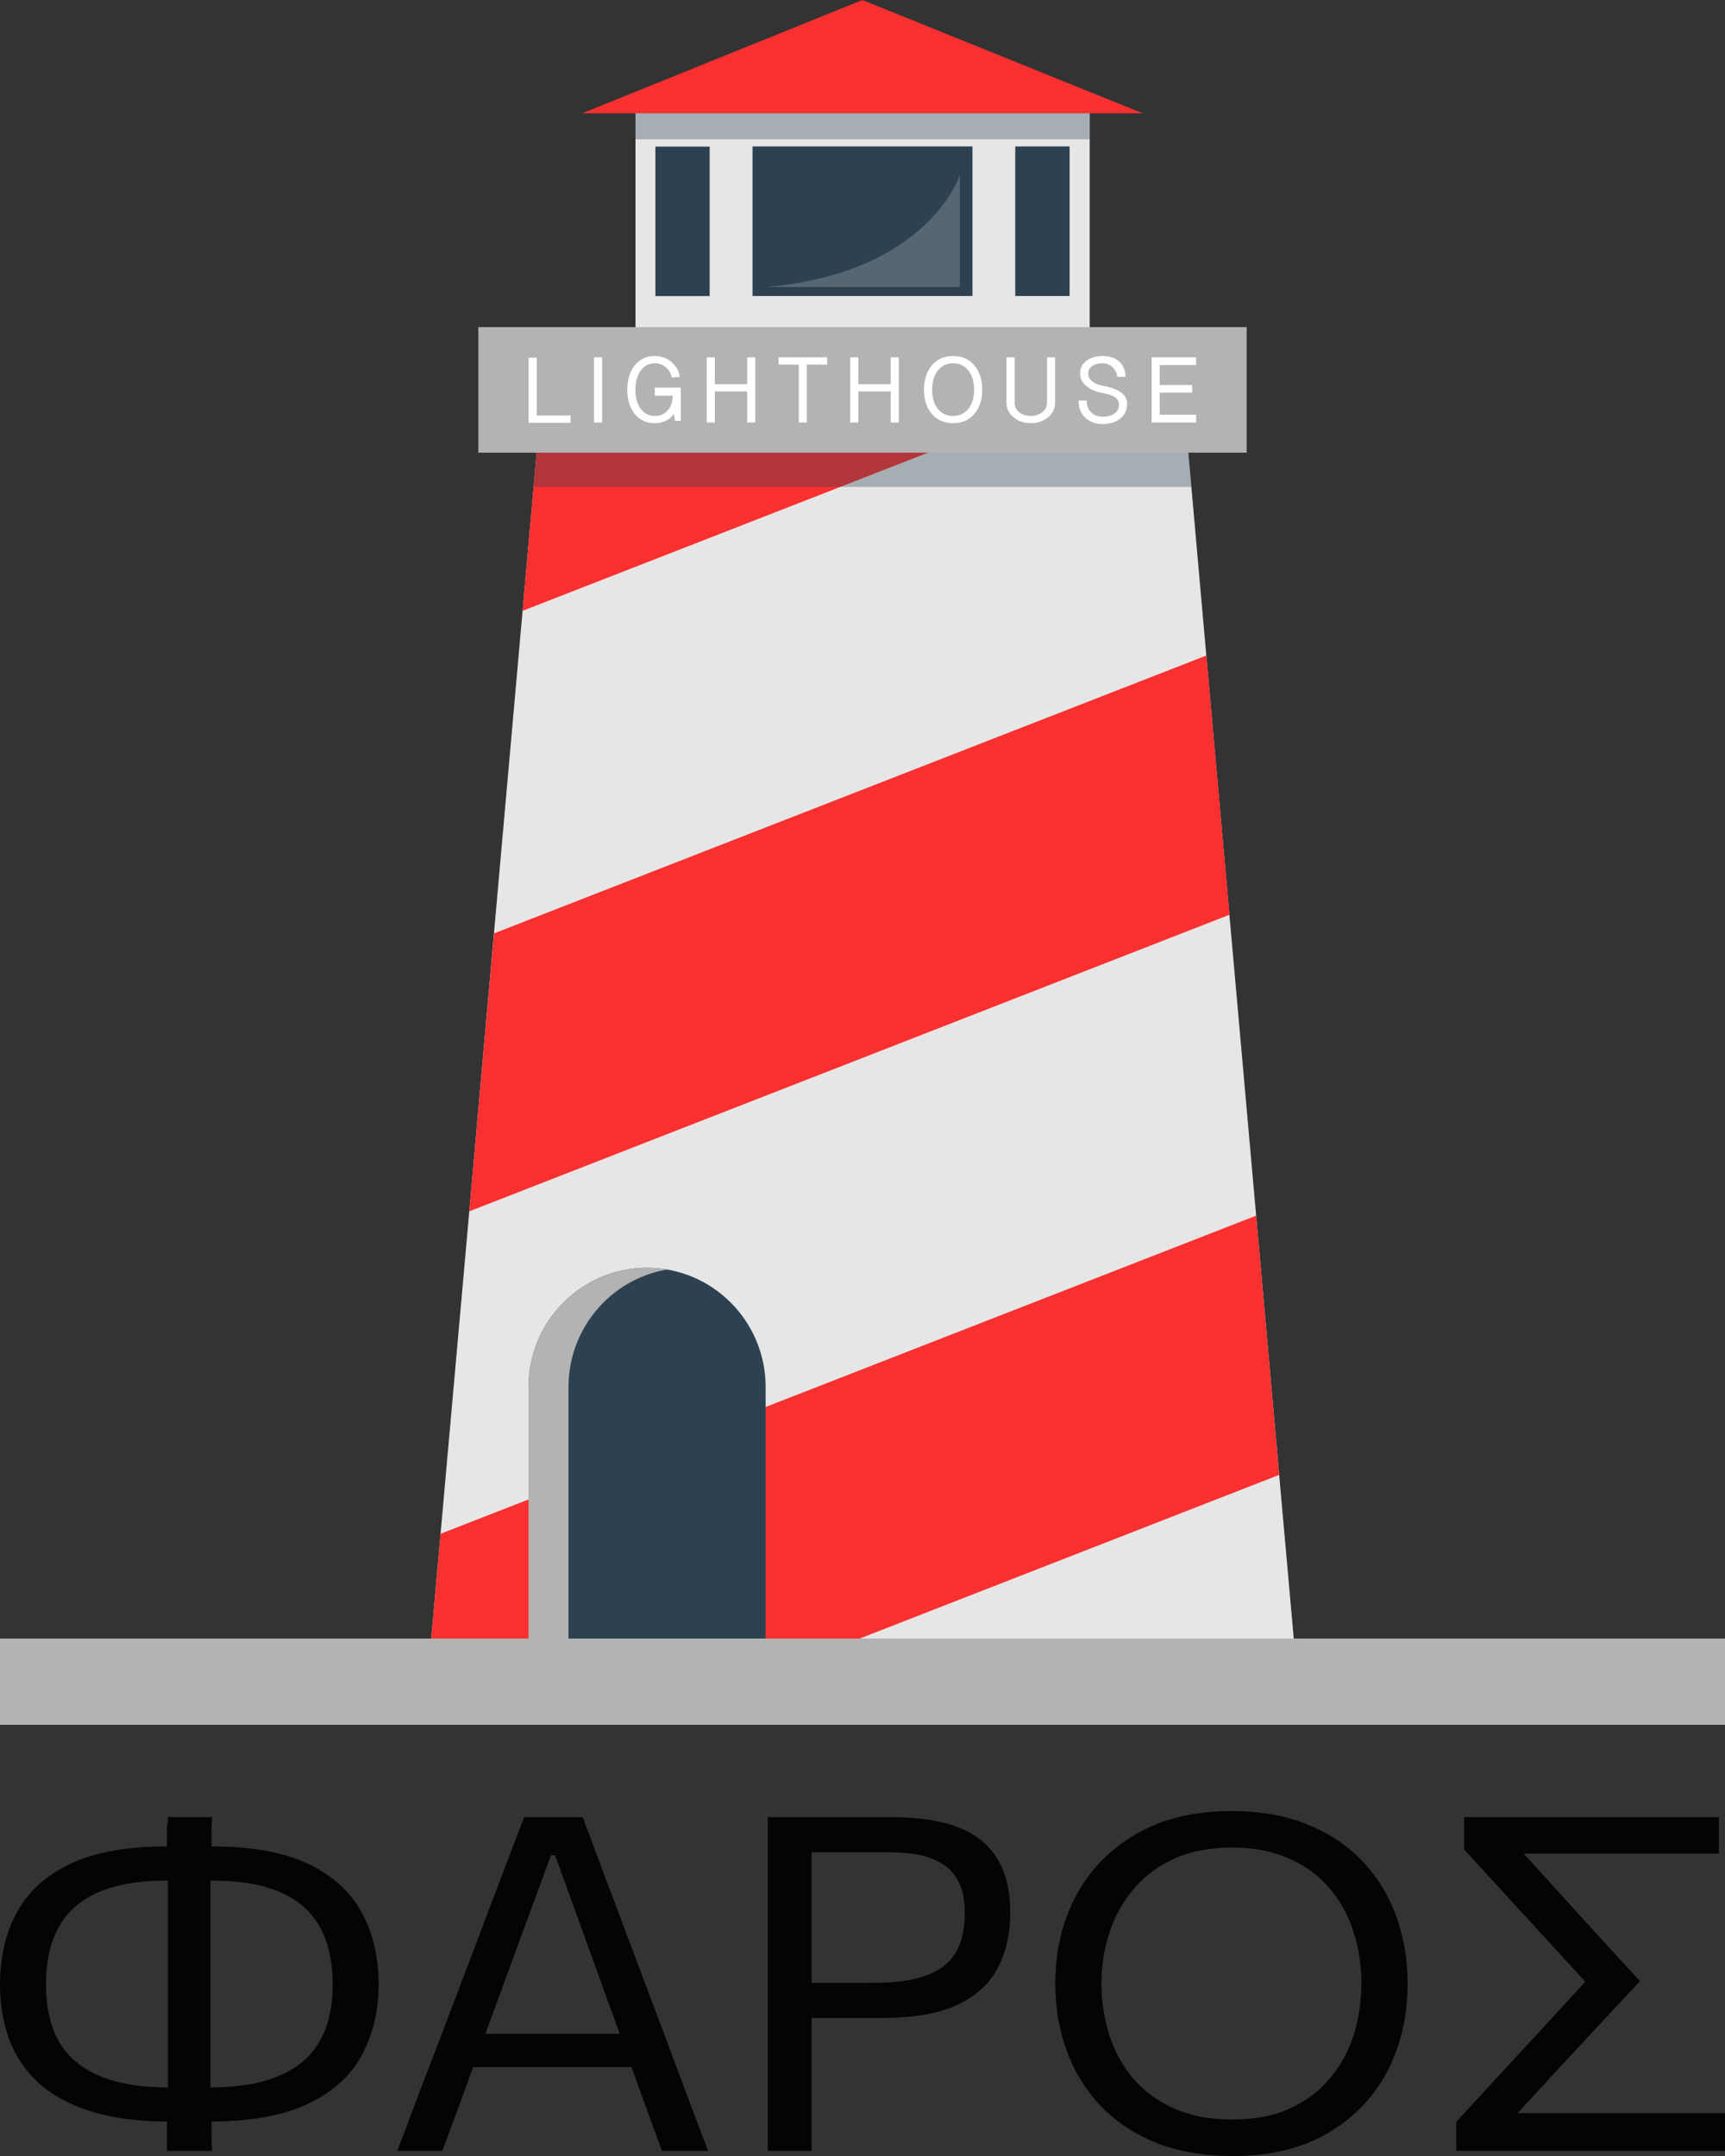 <svg width="20" height="25" viewBox="0 0 20 25" fill="none" xmlns="http://www.w3.org/2000/svg">
<rect x="0" y="0" width="20" height="25" fill="#333333" stroke="none"/>
<path d="M2.227 24.601L2.232 24.205H2.423C2.758 24.205 3.03 24.16 3.239 24.069C3.45 23.979 3.606 23.846 3.706 23.67C3.807 23.493 3.857 23.273 3.857 23.011C3.857 22.745 3.808 22.523 3.709 22.346C3.61 22.167 3.457 22.032 3.25 21.942C3.045 21.851 2.779 21.806 2.452 21.806H2.261L2.255 21.41H2.458C2.919 21.41 3.292 21.478 3.575 21.613C3.858 21.749 4.065 21.937 4.194 22.178C4.325 22.417 4.39 22.694 4.39 23.011C4.39 23.315 4.326 23.587 4.197 23.828C4.069 24.067 3.861 24.256 3.572 24.395C3.285 24.532 2.9 24.601 2.418 24.601H2.227ZM1.973 24.601C1.61 24.601 1.303 24.561 1.052 24.482C0.801 24.402 0.598 24.291 0.442 24.148C0.288 24.003 0.176 23.835 0.105 23.643C0.035 23.45 0 23.239 0 23.011C0 22.694 0.065 22.417 0.194 22.178C0.323 21.937 0.529 21.749 0.813 21.613C1.098 21.478 1.471 21.41 1.933 21.41H2.133L2.127 21.806H1.936C1.613 21.806 1.348 21.851 1.14 21.942C0.933 22.032 0.78 22.167 0.681 22.346C0.583 22.523 0.533 22.745 0.533 23.011C0.533 23.273 0.583 23.493 0.681 23.67C0.782 23.846 0.938 23.979 1.149 24.069C1.36 24.16 1.632 24.205 1.964 24.205H2.155L2.161 24.601H1.973ZM1.936 24.94C1.936 24.841 1.936 24.861 1.936 24.772C1.936 24.683 1.936 24.593 1.936 24.501L1.947 24.49C1.947 24.365 1.947 24.237 1.947 24.107C1.947 23.975 1.947 23.838 1.947 23.695V22.316C1.947 22.173 1.947 22.037 1.947 21.906C1.947 21.774 1.947 21.646 1.947 21.521L1.936 21.51C1.936 21.418 1.936 21.328 1.936 21.239C1.936 21.148 1.947 21.168 1.947 21.07L2.458 21.071C2.458 21.168 2.452 21.148 2.452 21.239C2.452 21.328 2.452 21.418 2.452 21.51L2.44 21.521C2.44 21.646 2.44 21.774 2.44 21.906C2.44 22.037 2.44 22.173 2.44 22.316V23.695C2.44 23.838 2.44 23.974 2.44 24.105C2.44 24.235 2.44 24.363 2.44 24.49L2.452 24.501C2.452 24.591 2.452 24.682 2.452 24.772C2.452 24.861 2.458 24.841 2.458 24.94H1.936Z" fill="#030404"/>
<path d="M4.606 24.94C4.686 24.732 4.769 24.513 4.854 24.284C4.942 24.054 5.025 23.836 5.105 23.63L5.61 22.3C5.699 22.061 5.781 21.846 5.855 21.654C5.929 21.46 6.003 21.266 6.077 21.071H6.756C6.83 21.27 6.903 21.465 6.975 21.657C7.047 21.849 7.128 22.064 7.218 22.303L7.719 23.635C7.799 23.849 7.881 24.068 7.965 24.294C8.05 24.519 8.132 24.734 8.21 24.94H7.674C7.592 24.714 7.507 24.482 7.42 24.243C7.334 24.002 7.254 23.776 7.178 23.564L6.436 21.513H6.388L5.641 23.546C5.559 23.766 5.475 23.998 5.387 24.24C5.3 24.481 5.213 24.714 5.128 24.94H4.606ZM5.359 23.969L5.404 23.583H7.463L7.5 23.969H5.359Z" fill="#030404"/>
<path d="M8.902 24.94C8.902 24.725 8.902 24.518 8.902 24.319C8.902 24.12 8.902 23.901 8.902 23.662V22.362C8.902 22.122 8.902 21.9 8.902 21.697C8.902 21.495 8.902 21.286 8.902 21.071C9.056 21.071 9.255 21.071 9.498 21.071C9.743 21.071 10.024 21.071 10.339 21.071C10.649 21.071 10.904 21.11 11.106 21.187C11.309 21.265 11.461 21.386 11.562 21.551C11.663 21.714 11.713 21.923 11.713 22.178C11.713 22.415 11.667 22.625 11.573 22.81C11.482 22.993 11.328 23.137 11.112 23.241C10.897 23.346 10.603 23.399 10.231 23.399C10.136 23.399 10.034 23.399 9.926 23.399C9.817 23.399 9.712 23.399 9.609 23.399C9.507 23.399 9.417 23.399 9.341 23.399V22.992H10.134C10.377 22.992 10.576 22.965 10.73 22.91C10.885 22.856 11 22.769 11.075 22.65C11.149 22.53 11.186 22.374 11.186 22.18C11.186 22.021 11.158 21.895 11.103 21.8C11.05 21.706 10.979 21.637 10.889 21.592C10.802 21.544 10.707 21.514 10.604 21.499C10.502 21.485 10.402 21.478 10.305 21.478H9.159L9.41 21.141C9.41 21.358 9.41 21.568 9.41 21.771C9.41 21.971 9.41 22.192 9.41 22.433V23.662C9.41 23.901 9.41 24.12 9.41 24.319C9.41 24.518 9.41 24.725 9.41 24.94H8.902Z" fill="#030404"/>
<path d="M14.299 25C13.955 25 13.653 24.948 13.395 24.843C13.136 24.736 12.921 24.59 12.748 24.406C12.577 24.219 12.448 24.006 12.363 23.765C12.277 23.525 12.235 23.27 12.235 23.003C12.235 22.626 12.315 22.287 12.474 21.985C12.636 21.683 12.868 21.443 13.173 21.266C13.477 21.089 13.846 21 14.282 21C14.612 21 14.904 21.052 15.157 21.155C15.412 21.258 15.625 21.401 15.798 21.583C15.971 21.766 16.102 21.979 16.189 22.221C16.276 22.464 16.32 22.723 16.32 23C16.32 23.382 16.24 23.724 16.081 24.026C15.921 24.326 15.69 24.564 15.388 24.739C15.086 24.913 14.723 25 14.299 25ZM14.284 24.577C14.545 24.577 14.769 24.534 14.957 24.449C15.146 24.362 15.3 24.245 15.422 24.096C15.546 23.948 15.637 23.78 15.696 23.592C15.755 23.402 15.784 23.204 15.784 23C15.784 22.779 15.752 22.574 15.687 22.384C15.624 22.192 15.529 22.025 15.402 21.882C15.277 21.737 15.121 21.625 14.934 21.546C14.748 21.464 14.532 21.423 14.284 21.423C14.03 21.423 13.807 21.466 13.617 21.551C13.429 21.636 13.272 21.753 13.147 21.901C13.021 22.047 12.927 22.216 12.865 22.406C12.802 22.594 12.771 22.792 12.771 23C12.771 23.21 12.801 23.409 12.862 23.597C12.923 23.785 13.015 23.953 13.138 24.102C13.264 24.248 13.422 24.364 13.612 24.449C13.802 24.534 14.026 24.577 14.284 24.577Z" fill="#030404"/>
<path d="M16.884 24.94V24.604C16.981 24.499 17.089 24.381 17.209 24.251C17.331 24.119 17.454 23.985 17.579 23.849C17.707 23.712 17.824 23.585 17.93 23.47L18.483 22.867V23.092L17.89 22.444C17.736 22.275 17.584 22.11 17.434 21.947C17.284 21.782 17.131 21.615 16.975 21.445V21.071H19.929V21.494C19.642 21.494 19.364 21.494 19.096 21.494C18.83 21.494 18.577 21.494 18.338 21.494H17.414L17.514 21.326L18.058 21.925C18.216 22.099 18.376 22.275 18.538 22.454C18.701 22.632 18.86 22.805 19.014 22.973C18.85 23.148 18.681 23.33 18.506 23.518C18.333 23.705 18.165 23.886 18.002 24.061L17.434 24.677L17.363 24.503H18.295C18.464 24.503 18.651 24.503 18.857 24.503C19.064 24.503 19.267 24.503 19.467 24.503C19.668 24.503 19.846 24.503 20 24.503V24.94H16.884Z" fill="#030404"/>
<path d="M20 19H0V20H20V19Z" fill="#B3B3B3"/>
<path d="M15 19H5L5.108 17.784L5.441 14.046L5.727 10.823L6.059 7.083L6.187 5.646L6.229 5.179H13.771L13.813 5.646L13.986 7.6L14.254 10.607L14.564 14.096L14.831 17.102L15 19Z" fill="#E6E6E6"/>
<path d="M9.999 0L6.75 1.314H13.249L9.999 0Z" fill="#F93030"/>
<path d="M12.634 1.314H7.368V3.865H12.634V1.314Z" fill="#E6E6E6"/>
<path d="M14.831 17.102L9.967 19H5L5.108 17.785L14.564 14.096L14.831 17.102Z" fill="#F93030"/>
<path d="M14.255 10.607L5.441 14.046L5.728 10.823L13.987 7.601L14.255 10.607Z" fill="#F93030"/>
<path d="M10.939 5.179L6.059 7.083L6.228 5.179H10.939Z" fill="#F93030"/>
<path d="M8.228 1.7H7.599V3.433H8.228V1.7Z" fill="#2D4151"/>
<path d="M11.275 1.698H8.725V3.432H11.275V1.698Z" fill="#2D4151"/>
<path d="M12.401 1.698H11.771V3.432H12.401V1.698Z" fill="#2D4151"/>
<path opacity="0.34" d="M13.813 5.646H6.188L6.229 5.179H13.772L13.813 5.646Z" fill="#2D4151"/>
<path d="M8.877 16.084V19H6.128V16.084C6.128 15.705 6.279 15.361 6.525 15.111C6.774 14.858 7.12 14.701 7.502 14.701C8.261 14.701 8.877 15.32 8.877 16.084Z" fill="#2D4151"/>
<path d="M7.734 14.721C7.444 14.77 7.186 14.911 6.989 15.111C6.743 15.361 6.591 15.705 6.591 16.084V19H6.128V16.084C6.128 15.705 6.279 15.361 6.525 15.111C6.774 14.858 7.12 14.701 7.502 14.701C7.581 14.701 7.659 14.708 7.734 14.721Z" fill="#B3B3B3"/>
<path opacity="0.34" d="M12.634 1.314H7.368V1.615H12.634V1.314Z" fill="#2D4151"/>
<path opacity="0.2" d="M8.873 3.328H11.129V2.029C11.129 2.029 10.767 3.169 8.873 3.328Z" fill="#FCFAFA"/>
<path d="M14.454 3.793H5.546V5.249H14.454V3.793Z" fill="#B3B3B3"/>
<path d="M6.129 4.903V4.147H6.223V4.818H6.616V4.903C6.616 4.903 6.129 4.903 6.129 4.903Z" fill="white"/>
<path d="M6.887 4.899V4.143H6.981V4.899H6.887Z" fill="white"/>
<path d="M7.273 4.521C7.273 4.402 7.302 4.307 7.36 4.235C7.418 4.164 7.496 4.128 7.592 4.128C7.663 4.128 7.727 4.15 7.782 4.195C7.837 4.241 7.871 4.299 7.883 4.369L7.789 4.379C7.781 4.331 7.758 4.291 7.72 4.26C7.683 4.228 7.64 4.212 7.592 4.212C7.524 4.212 7.469 4.241 7.429 4.297C7.388 4.352 7.367 4.427 7.367 4.521C7.367 4.612 7.388 4.685 7.429 4.74C7.469 4.795 7.524 4.823 7.592 4.823C7.654 4.823 7.705 4.801 7.742 4.758C7.78 4.716 7.799 4.659 7.799 4.588H7.592V4.494H7.893V4.88H7.826L7.813 4.799C7.789 4.834 7.757 4.861 7.717 4.88C7.678 4.898 7.636 4.907 7.592 4.907C7.496 4.907 7.418 4.872 7.36 4.801C7.302 4.731 7.273 4.637 7.273 4.521Z" fill="white"/>
<path d="M8.194 4.899V4.143H8.288V4.455H8.663V4.143H8.757V4.899H8.663V4.539H8.288V4.899H8.194Z" fill="white"/>
<path d="M9.027 4.228V4.143H9.59V4.228H9.354V4.899H9.261V4.228H9.027Z" fill="white"/>
<path d="M9.858 4.899V4.143H9.952V4.455H10.327V4.143H10.421V4.899H10.327V4.539H9.952V4.899H9.858Z" fill="white"/>
<path d="M10.713 4.521C10.713 4.402 10.744 4.307 10.805 4.235C10.867 4.164 10.949 4.128 11.051 4.128C11.153 4.128 11.235 4.164 11.295 4.235C11.357 4.307 11.388 4.402 11.388 4.521C11.388 4.637 11.357 4.731 11.295 4.801C11.235 4.872 11.153 4.907 11.051 4.907C10.949 4.907 10.867 4.872 10.805 4.801C10.744 4.731 10.713 4.637 10.713 4.521ZM10.807 4.521C10.807 4.612 10.829 4.685 10.873 4.74C10.918 4.795 10.977 4.823 11.051 4.823C11.124 4.823 11.183 4.795 11.228 4.74C11.272 4.685 11.294 4.612 11.294 4.521C11.294 4.427 11.272 4.352 11.228 4.297C11.183 4.241 11.124 4.212 11.051 4.212C10.977 4.212 10.918 4.241 10.873 4.297C10.829 4.352 10.807 4.427 10.807 4.521Z" fill="white"/>
<path d="M11.67 4.672V4.143H11.764V4.672C11.764 4.717 11.783 4.754 11.822 4.783C11.858 4.809 11.901 4.823 11.951 4.823C12.002 4.823 12.045 4.809 12.081 4.783C12.12 4.754 12.139 4.717 12.139 4.672V4.143H12.233V4.672C12.233 4.741 12.204 4.798 12.146 4.843C12.092 4.886 12.027 4.907 11.951 4.907C11.876 4.907 11.811 4.886 11.756 4.843C11.699 4.798 11.67 4.741 11.67 4.672Z" fill="white"/>
<path d="M12.505 4.644H12.599C12.599 4.701 12.616 4.746 12.65 4.78C12.684 4.815 12.729 4.832 12.786 4.832C12.843 4.832 12.888 4.82 12.922 4.794C12.957 4.768 12.974 4.734 12.974 4.691C12.974 4.652 12.954 4.621 12.913 4.598C12.884 4.581 12.841 4.568 12.786 4.558C12.713 4.545 12.652 4.52 12.605 4.485C12.55 4.443 12.523 4.392 12.523 4.332C12.523 4.27 12.547 4.221 12.595 4.184C12.643 4.147 12.706 4.128 12.786 4.128C12.866 4.128 12.93 4.15 12.978 4.194C13.025 4.238 13.049 4.296 13.049 4.369H12.955C12.947 4.322 12.928 4.284 12.897 4.255C12.866 4.227 12.829 4.212 12.786 4.212C12.735 4.212 12.694 4.223 12.663 4.245C12.632 4.266 12.617 4.295 12.617 4.332C12.617 4.37 12.635 4.402 12.67 4.427C12.7 4.45 12.739 4.465 12.786 4.473C12.868 4.487 12.931 4.509 12.978 4.538C13.038 4.574 13.068 4.622 13.068 4.682C13.068 4.753 13.042 4.81 12.991 4.852C12.939 4.895 12.871 4.917 12.786 4.917C12.701 4.917 12.633 4.892 12.581 4.842C12.53 4.793 12.505 4.726 12.505 4.644Z" fill="white"/>
<path d="M13.352 4.899V4.143H13.868V4.233H13.446V4.464H13.822V4.553H13.446V4.809H13.868V4.899H13.352V4.899V4.899Z" fill="white"/>
</svg>
